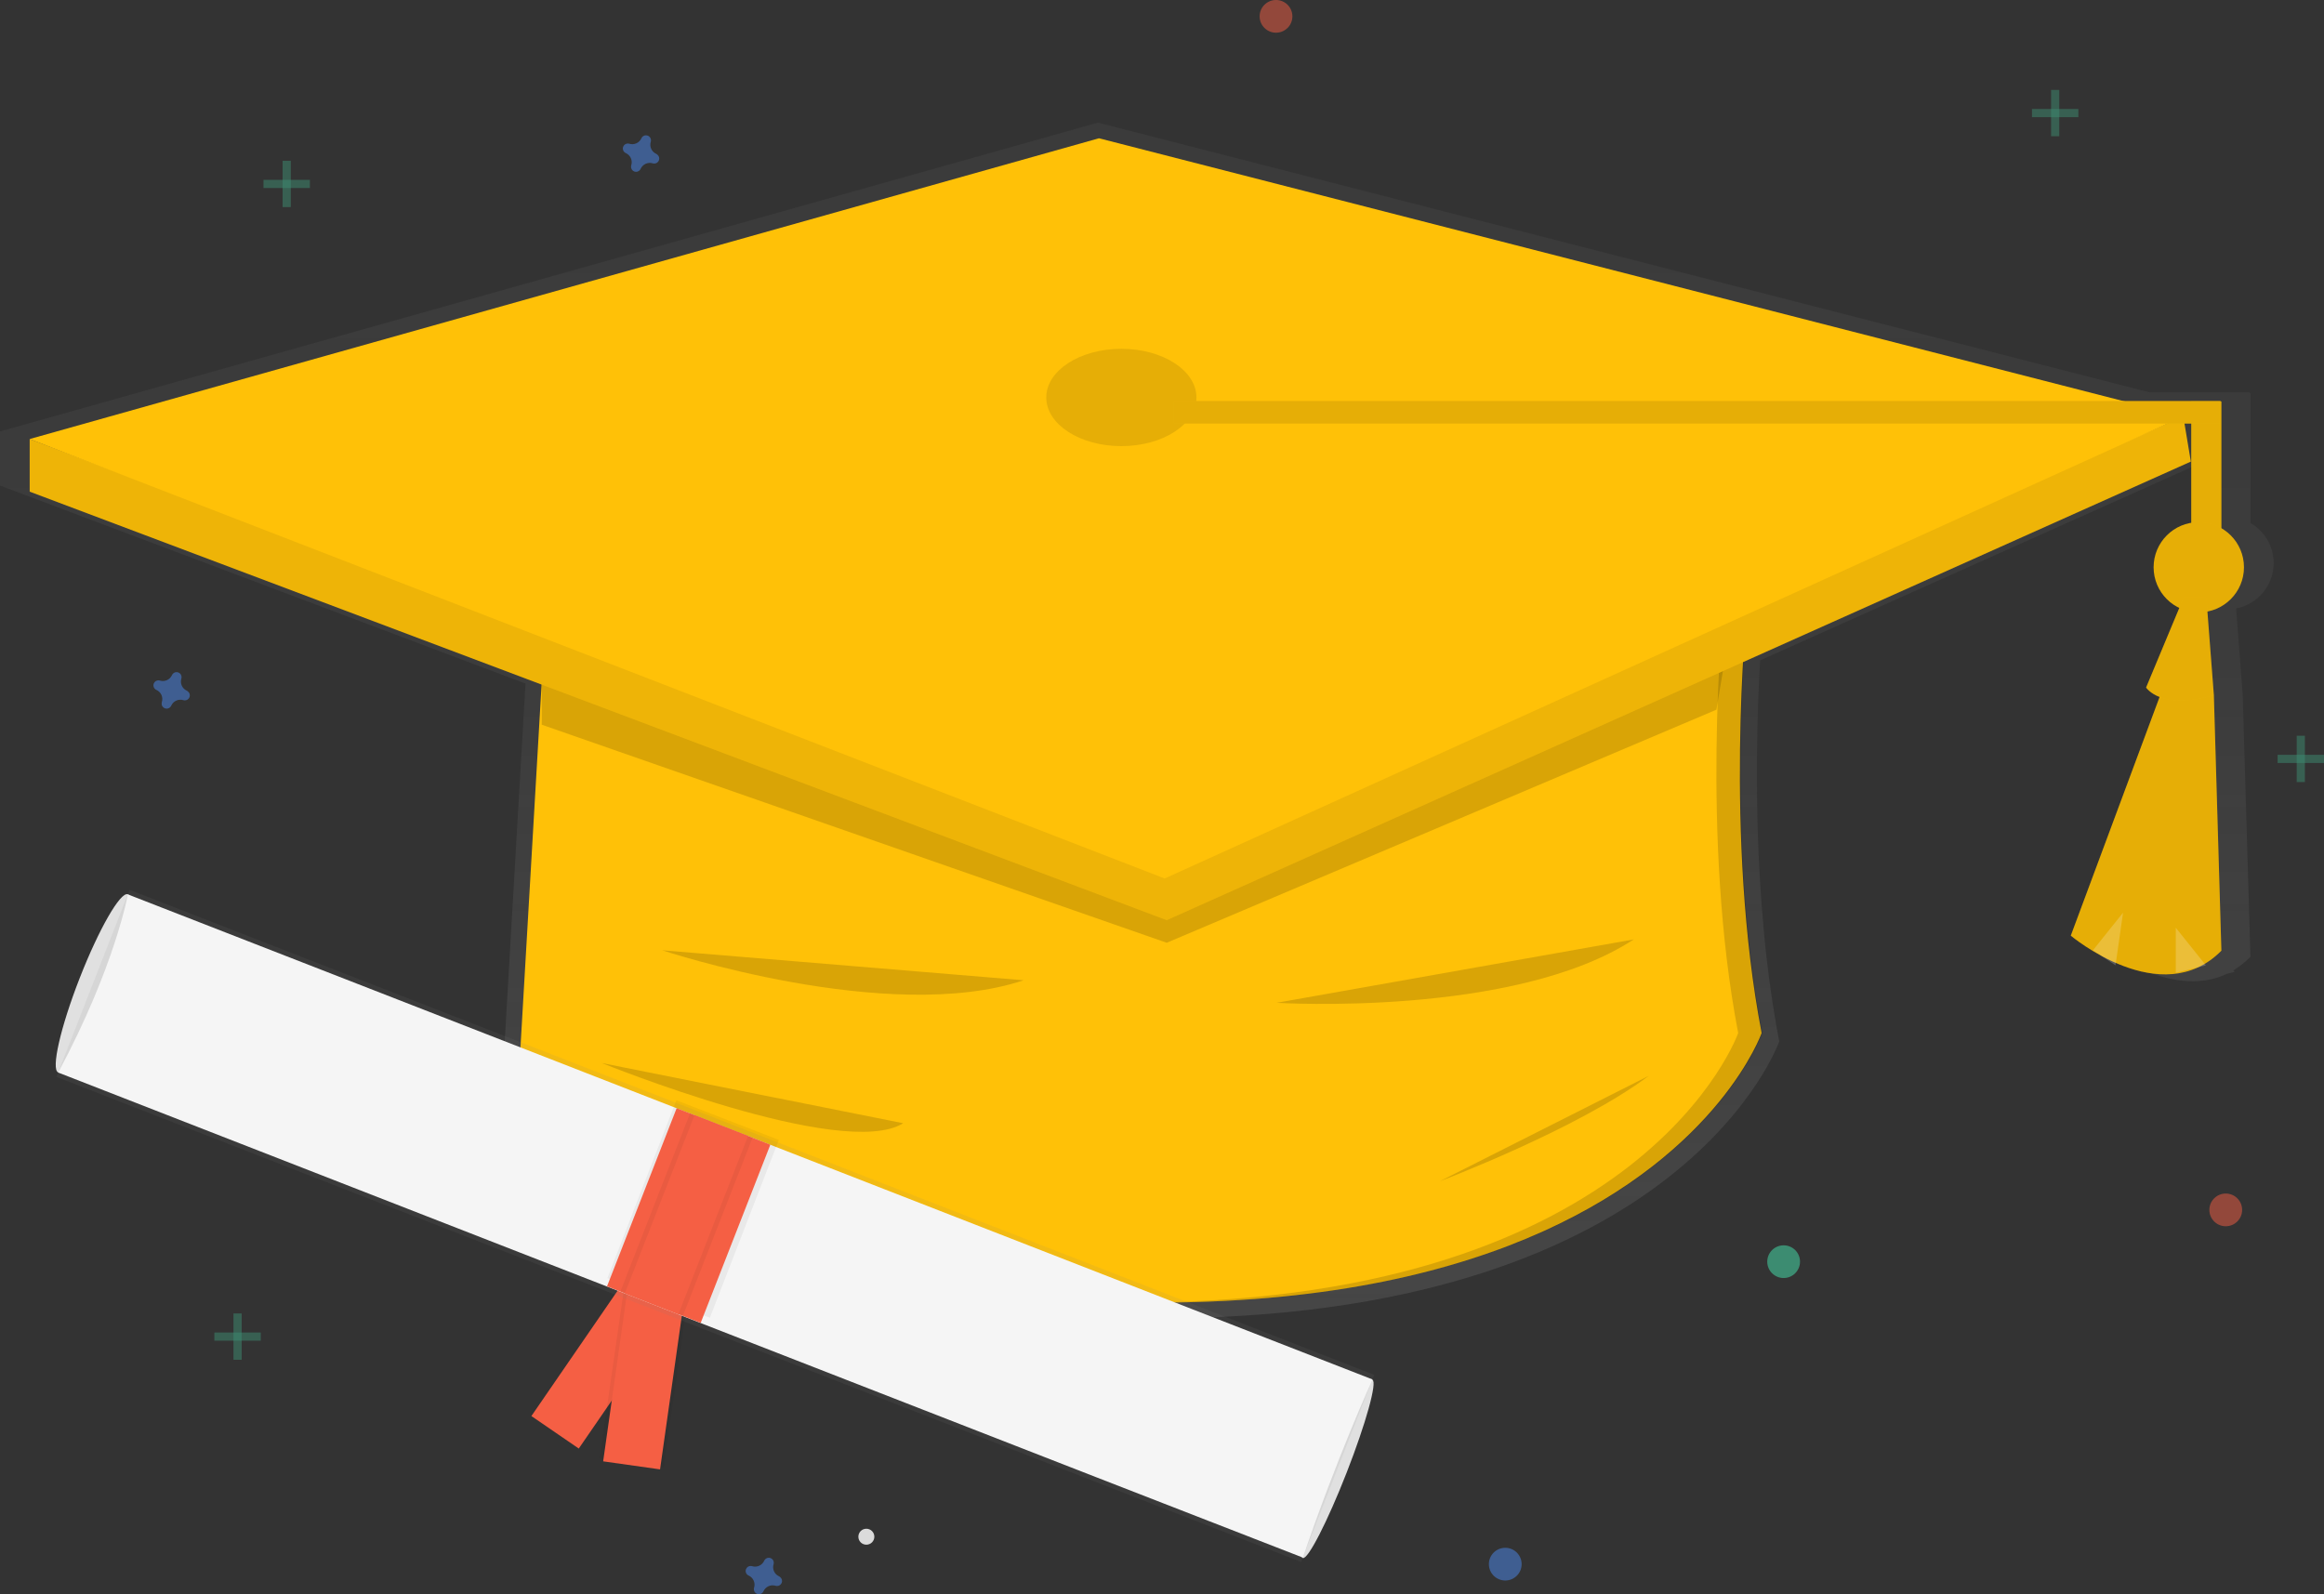 <svg width="223" height="153" viewBox="0 0 223 153" fill="none" xmlns="http://www.w3.org/2000/svg">
<rect x="0" y="0" width="223" height="153" fill="#333333" stroke="none"/>
<g clip-path="url(#clip0_26_63)">
<path d="M218.171 54.046C218.171 53.266 217.965 52.499 217.574 51.823C217.184 51.148 216.622 50.586 215.945 50.196V37.703H215.864V37.659H206.258L105.355 11.768L0 41.409V46.595L50.424 65.602L47.486 116.243C74.312 123.872 95.43 126.639 112.017 126.511H112.386H112.892C161.669 125.852 170.727 99.953 170.727 99.953C168.085 86.226 168.454 70.995 168.894 63.374L212.944 43.643L212.318 39.898H212.983V49.663C212.051 49.82 211.192 50.27 210.533 50.947C209.874 51.624 209.447 52.494 209.316 53.429C209.185 54.365 209.355 55.318 209.803 56.15C210.25 56.982 210.951 57.65 211.805 58.058L208.531 65.903C208.874 66.337 209.335 66.661 209.859 66.837L201.112 90.355C202.05 91.106 203.055 91.77 204.114 92.338L205.525 93.277L205.559 93.044C207.947 94.09 210.956 94.749 213.677 93.462L214.416 93.277L214.298 93.13C214.899 92.767 215.451 92.327 215.94 91.823L215.199 66.63L214.565 58.398C215.578 58.202 216.491 57.661 217.149 56.867C217.807 56.073 218.168 55.076 218.171 54.046Z" fill="url(#paint0_linear_26_63)"/>
<path d="M169.038 99.137C169.038 99.137 153.142 144.597 49.099 115.012L51.995 65.223L132.197 53.677L167.603 58.727C167.603 58.727 165.424 80.376 169.038 99.137Z" fill="#FFC107"/>
<path opacity="0.15" d="M51.982 65.223V69.551L111.954 90.478L164.701 68.11L165.424 63.78L111.954 83.263L51.982 65.223Z" fill="black"/>
<path opacity="0.15" d="M167.674 58.73L132.268 53.68L131.108 53.847L165.343 58.732C165.343 58.732 163.175 80.378 166.788 99.14C166.788 99.14 157.885 124.609 109.765 125.012C159.922 125.428 169.117 99.14 169.117 99.14C165.505 80.376 167.674 58.73 167.674 58.73Z" fill="black"/>
<path d="M213.154 38.525H210.262V51.553H213.154V38.525Z" fill="#FFC107"/>
<path opacity="0.1" d="M213.154 38.525H210.262V51.553H213.154V38.525Z" fill="black"/>
<path d="M198.703 89.796C198.703 89.796 207.374 97.092 213.153 91.239L212.431 66.706L208.097 64.541L198.703 89.796Z" fill="#FFC107"/>
<path opacity="0.1" d="M198.703 89.796C198.703 89.796 207.374 97.092 213.153 91.239L212.431 66.706L208.097 64.541L198.703 89.796Z" fill="black"/>
<path d="M2.849 42.134V47.184L111.954 88.313L210.221 44.299L209.5 39.968L111.232 83.263L2.849 42.134Z" fill="#FFC107"/>
<path opacity="0.07" d="M2.849 42.134V47.184L111.954 88.313L210.221 44.299L209.5 39.968L111.232 83.263L2.849 42.134Z" fill="black"/>
<path d="M2.849 42.134L111.755 84.309L209.5 39.968L105.452 13.27L2.849 42.134Z" fill="#FFC107"/>
<path d="M107.599 42.816C111.578 42.816 114.804 40.725 114.804 38.145C114.804 35.566 111.578 33.475 107.599 33.475C103.621 33.475 100.395 35.566 100.395 38.145C100.395 40.725 103.621 42.816 107.599 42.816Z" fill="#FFC107"/>
<path opacity="0.1" d="M107.599 42.816C111.578 42.816 114.804 40.725 114.804 38.145C114.804 35.566 111.578 33.475 107.599 33.475C103.621 33.475 100.395 35.566 100.395 38.145C100.395 40.725 103.621 42.816 107.599 42.816Z" fill="black"/>
<path d="M213.072 38.485H112.638V40.651H213.072V38.485Z" fill="#FFC107"/>
<path opacity="0.1" d="M213.072 38.485H112.638V40.651H213.072V38.485Z" fill="black"/>
<path d="M210.985 58.769C213.379 58.769 215.319 56.831 215.319 54.441C215.319 52.05 213.379 50.112 210.985 50.112C208.592 50.112 206.651 52.05 206.651 54.441C206.651 56.831 208.592 58.769 210.985 58.769Z" fill="#FFC107"/>
<path opacity="0.1" d="M210.985 58.769C213.379 58.769 215.319 56.831 215.319 54.441C215.319 52.05 213.379 50.112 210.985 50.112C208.592 50.112 206.651 52.05 206.651 54.441C206.651 56.831 208.592 58.769 210.985 58.769Z" fill="black"/>
<path d="M205.928 65.984C205.928 65.984 207.374 68.228 212.431 66.706L211.708 57.325H209.54L205.928 65.984Z" fill="#FFC107"/>
<path opacity="0.1" d="M205.928 65.984C205.928 65.984 207.374 68.228 212.431 66.706L211.708 57.325H209.54L205.928 65.984Z" fill="black"/>
<path opacity="0.2" d="M200.83 91.2L203.718 87.591L202.995 92.644L200.83 91.2Z" fill="white"/>
<path opacity="0.2" d="M208.778 89.035V93.365L211.666 92.644L208.778 89.035Z" fill="white"/>
<path opacity="0.15" d="M63.544 91.2C63.544 91.2 85.219 98.415 98.227 94.077L63.544 91.2Z" fill="black"/>
<path opacity="0.15" d="M122.497 96.24C122.497 96.24 145.302 97.668 156.764 90.157L122.497 96.24Z" fill="black"/>
<path opacity="0.15" d="M138.152 113.369C138.152 113.369 151.411 108.358 158.207 103.248L138.152 113.369Z" fill="black"/>
<path opacity="0.15" d="M57.757 102.024C57.757 102.024 80.885 111.408 86.668 107.796L57.757 102.024Z" fill="black"/>
<path d="M10.21 94.875C12.055 90.154 12.977 86.102 12.268 85.826C11.559 85.55 9.489 89.153 7.644 93.875C5.799 98.596 4.877 102.647 5.586 102.924C6.295 103.2 8.365 99.596 10.21 94.875Z" fill="#E0E0E0"/>
<path d="M129.223 141.316C131.068 136.595 132.173 132.615 131.691 132.427C131.208 132.239 129.322 135.914 127.477 140.635C125.631 145.357 124.527 149.337 125.009 149.525C125.491 149.713 127.378 146.038 129.223 141.316Z" fill="#E0E0E0"/>
<path d="M65.942 123.886L61.395 120.768L50.99 135.9L55.536 139.018L65.942 123.886Z" fill="#F55F44"/>
<path opacity="0.05" d="M57.535 139.977L63.676 140.857L66.285 122.686L60.144 121.807L57.535 139.977Z" fill="black"/>
<path d="M57.876 140.247L63.335 141.018L65.909 122.846L60.449 122.075L57.876 140.247Z" fill="#F55F44"/>
<path d="M12.432 85.397L5.415 103.352L124.847 149.901L131.865 131.946L12.432 85.397Z" fill="url(#paint1_linear_26_63)"/>
<path d="M125.017 149.485C122.683 148.612 3.873 102.262 5.586 102.935C11.049 92.735 12.269 85.836 12.269 85.836L131.7 132.387C131.7 132.387 128.309 139.783 125.017 149.485Z" fill="#F5F5F5"/>
<path opacity="0.05" d="M74.732 109.397L64.902 105.597L58.285 122.668L68.115 126.468L74.732 109.397Z" fill="black"/>
<path d="M73.918 109.857L64.928 106.353L58.245 123.453L67.235 126.957L73.918 109.857Z" fill="#F55F44"/>
<path opacity="0.05" d="M72.206 109.191L66.212 106.854L59.529 123.954L65.523 126.291L72.206 109.191Z" fill="black"/>
<path d="M71.779 109.024L66.641 107.022L59.958 124.122L65.096 126.124L71.779 109.024Z" fill="#F55F44"/>
<path d="M83.142 148.246C83.566 148.24 83.904 147.892 83.898 147.469C83.892 147.045 83.543 146.708 83.119 146.714C82.696 146.72 82.357 147.068 82.364 147.492C82.37 147.915 82.719 148.253 83.142 148.246Z" fill="#DBDBDB"/>
<g opacity="0.5">
<path opacity="0.5" d="M23.189 126.053H22.403V130.499H23.189V126.053Z" fill="#47E6B1"/>
<path opacity="0.5" d="M25.022 128.668V127.884H20.57V128.668H25.022Z" fill="#47E6B1"/>
</g>
<g opacity="0.5">
<path opacity="0.5" d="M221.167 70.611H220.381V75.056H221.167V70.611Z" fill="#47E6B1"/>
<path opacity="0.5" d="M223 73.226V72.441H218.548V73.226H223Z" fill="#47E6B1"/>
</g>
<g opacity="0.5">
<path opacity="0.5" d="M27.903 15.43H27.117V19.875H27.903V15.43Z" fill="#47E6B1"/>
<path opacity="0.5" d="M29.736 18.045V17.26H25.284V18.045H29.736Z" fill="#47E6B1"/>
</g>
<g opacity="0.5">
<path opacity="0.5" d="M197.598 8.63H196.812V13.076H197.598V8.63Z" fill="#47E6B1"/>
<path opacity="0.5" d="M199.431 11.245V10.461H194.979V11.245H199.431Z" fill="#47E6B1"/>
</g>
<path opacity="0.5" d="M17.925 66.285C17.711 66.189 17.539 66.018 17.443 65.804C17.346 65.59 17.332 65.348 17.402 65.124C17.413 65.089 17.42 65.053 17.423 65.017C17.429 64.913 17.402 64.81 17.346 64.723C17.289 64.636 17.206 64.57 17.108 64.534C17.011 64.498 16.904 64.495 16.805 64.524C16.705 64.554 16.618 64.614 16.556 64.698C16.535 64.727 16.517 64.758 16.503 64.792C16.407 65.006 16.236 65.177 16.021 65.273C15.807 65.37 15.565 65.385 15.341 65.315C15.306 65.303 15.27 65.296 15.233 65.294C15.13 65.287 15.027 65.314 14.94 65.371C14.852 65.427 14.786 65.51 14.75 65.608C14.714 65.705 14.711 65.811 14.74 65.911C14.77 66.01 14.831 66.097 14.914 66.159C14.943 66.18 14.975 66.198 15.008 66.212C15.222 66.308 15.394 66.479 15.491 66.693C15.587 66.907 15.602 67.149 15.532 67.373C15.521 67.408 15.514 67.444 15.511 67.48C15.5 67.585 15.524 67.692 15.58 67.782C15.635 67.872 15.719 67.941 15.818 67.979C15.917 68.017 16.026 68.021 16.128 67.991C16.229 67.961 16.318 67.898 16.38 67.812C16.401 67.783 16.419 67.751 16.433 67.718C16.529 67.504 16.7 67.333 16.915 67.236C17.129 67.14 17.371 67.125 17.595 67.195C17.63 67.206 17.666 67.213 17.703 67.216C17.806 67.223 17.909 67.196 17.997 67.139C18.084 67.083 18.15 66.999 18.186 66.902C18.222 66.805 18.225 66.699 18.196 66.599C18.166 66.5 18.105 66.412 18.022 66.35C17.993 66.325 17.96 66.303 17.925 66.285Z" fill="#4D8AF0"/>
<path opacity="0.5" d="M62.968 14.765C62.754 14.669 62.582 14.498 62.485 14.284C62.389 14.07 62.374 13.828 62.444 13.604C62.455 13.569 62.462 13.534 62.465 13.497C62.472 13.393 62.445 13.291 62.388 13.204C62.332 13.117 62.248 13.05 62.151 13.015C62.053 12.979 61.947 12.975 61.847 13.005C61.748 13.034 61.66 13.095 61.598 13.178C61.577 13.207 61.56 13.239 61.546 13.272C61.45 13.486 61.278 13.658 61.064 13.754C60.85 13.85 60.608 13.865 60.383 13.795C60.348 13.784 60.312 13.777 60.276 13.774C60.172 13.768 60.069 13.794 59.982 13.851C59.895 13.908 59.829 13.991 59.793 14.088C59.757 14.185 59.753 14.292 59.783 14.391C59.812 14.491 59.873 14.578 59.956 14.64C59.986 14.661 60.017 14.678 60.051 14.692C60.265 14.788 60.437 14.96 60.533 15.174C60.63 15.387 60.644 15.629 60.574 15.853C60.563 15.888 60.556 15.924 60.553 15.961C60.542 16.066 60.567 16.172 60.622 16.262C60.678 16.352 60.761 16.422 60.861 16.46C60.96 16.498 61.068 16.502 61.17 16.471C61.272 16.441 61.361 16.378 61.423 16.293C61.444 16.263 61.462 16.232 61.475 16.198C61.572 15.985 61.743 15.813 61.957 15.717C62.172 15.62 62.414 15.606 62.638 15.675C62.673 15.687 62.709 15.694 62.745 15.696C62.849 15.703 62.952 15.676 63.039 15.62C63.126 15.563 63.193 15.48 63.228 15.383C63.264 15.285 63.268 15.179 63.238 15.08C63.209 14.98 63.148 14.893 63.065 14.831C63.035 14.805 63.003 14.783 62.968 14.765Z" fill="#4D8AF0"/>
<path opacity="0.5" d="M74.752 151.279C74.538 151.183 74.366 151.012 74.27 150.798C74.173 150.584 74.159 150.342 74.229 150.118C74.24 150.083 74.247 150.047 74.249 150.011C74.256 149.907 74.229 149.804 74.173 149.717C74.116 149.631 74.033 149.564 73.935 149.528C73.838 149.492 73.731 149.489 73.632 149.518C73.532 149.548 73.445 149.609 73.383 149.692C73.362 149.721 73.344 149.753 73.33 149.786C73.234 150 73.063 150.171 72.848 150.268C72.634 150.364 72.392 150.379 72.168 150.309C72.133 150.298 72.097 150.291 72.06 150.288C71.957 150.281 71.854 150.308 71.766 150.365C71.68 150.421 71.613 150.504 71.577 150.602C71.541 150.699 71.538 150.805 71.567 150.905C71.597 151.004 71.658 151.092 71.741 151.154C71.77 151.175 71.802 151.192 71.835 151.206C72.049 151.302 72.221 151.473 72.317 151.687C72.414 151.901 72.429 152.143 72.359 152.367C72.348 152.402 72.341 152.438 72.338 152.474C72.327 152.58 72.351 152.686 72.407 152.776C72.462 152.866 72.546 152.936 72.645 152.973C72.744 153.011 72.853 153.015 72.954 152.985C73.056 152.955 73.145 152.892 73.207 152.806C73.228 152.777 73.246 152.746 73.26 152.712C73.356 152.498 73.527 152.327 73.742 152.23C73.956 152.134 74.198 152.119 74.422 152.189C74.457 152.2 74.493 152.207 74.53 152.21C74.633 152.217 74.736 152.19 74.823 152.133C74.91 152.077 74.977 151.994 75.013 151.896C75.049 151.799 75.052 151.693 75.023 151.593C74.993 151.494 74.932 151.407 74.849 151.345C74.82 151.319 74.787 151.297 74.752 151.279Z" fill="#4D8AF0"/>
<path opacity="0.5" d="M213.572 117.684C214.44 117.684 215.144 116.982 215.144 116.115C215.144 115.249 214.44 114.546 213.572 114.546C212.705 114.546 212.001 115.249 212.001 116.115C212.001 116.982 212.705 117.684 213.572 117.684Z" fill="#F55F44"/>
<path opacity="0.5" d="M144.437 151.682C145.305 151.682 146.009 150.979 146.009 150.113C146.009 149.246 145.305 148.544 144.437 148.544C143.57 148.544 142.866 149.246 142.866 150.113C142.866 150.979 143.57 151.682 144.437 151.682Z" fill="#4D8AF0"/>
<path opacity="0.5" d="M171.149 122.653C172.016 122.653 172.72 121.951 172.72 121.084C172.72 120.217 172.016 119.515 171.149 119.515C170.281 119.515 169.577 120.217 169.577 121.084C169.577 121.951 170.281 122.653 171.149 122.653Z" fill="#47E6B1"/>
<path opacity="0.5" d="M122.44 3.138C123.308 3.138 124.011 2.436 124.011 1.569C124.011 0.703 123.308 0 122.44 0C121.572 0 120.869 0.703 120.869 1.569C120.869 2.436 121.572 3.138 122.44 3.138Z" fill="#F55F44"/>
</g>
<defs>
<linearGradient id="paint0_linear_26_63" x1="109.087" y1="126.513" x2="109.087" y2="11.771" gradientUnits="userSpaceOnUse">
<stop stop-color="#808080" stop-opacity="0.25"/>
<stop offset="0.54" stop-color="#808080" stop-opacity="0.12"/>
<stop offset="1" stop-color="#808080" stop-opacity="0.1"/>
</linearGradient>
<linearGradient id="paint1_linear_26_63" x1="-141415" y1="330364" x2="-137988" y2="321571" gradientUnits="userSpaceOnUse">
<stop stop-color="#808080" stop-opacity="0.25"/>
<stop offset="0.54" stop-color="#808080" stop-opacity="0.12"/>
<stop offset="1" stop-color="#808080" stop-opacity="0.1"/>
</linearGradient>
<clipPath id="clip0_26_63">
<rect width="223" height="153" fill="white"/>
</clipPath>
</defs>
</svg>
